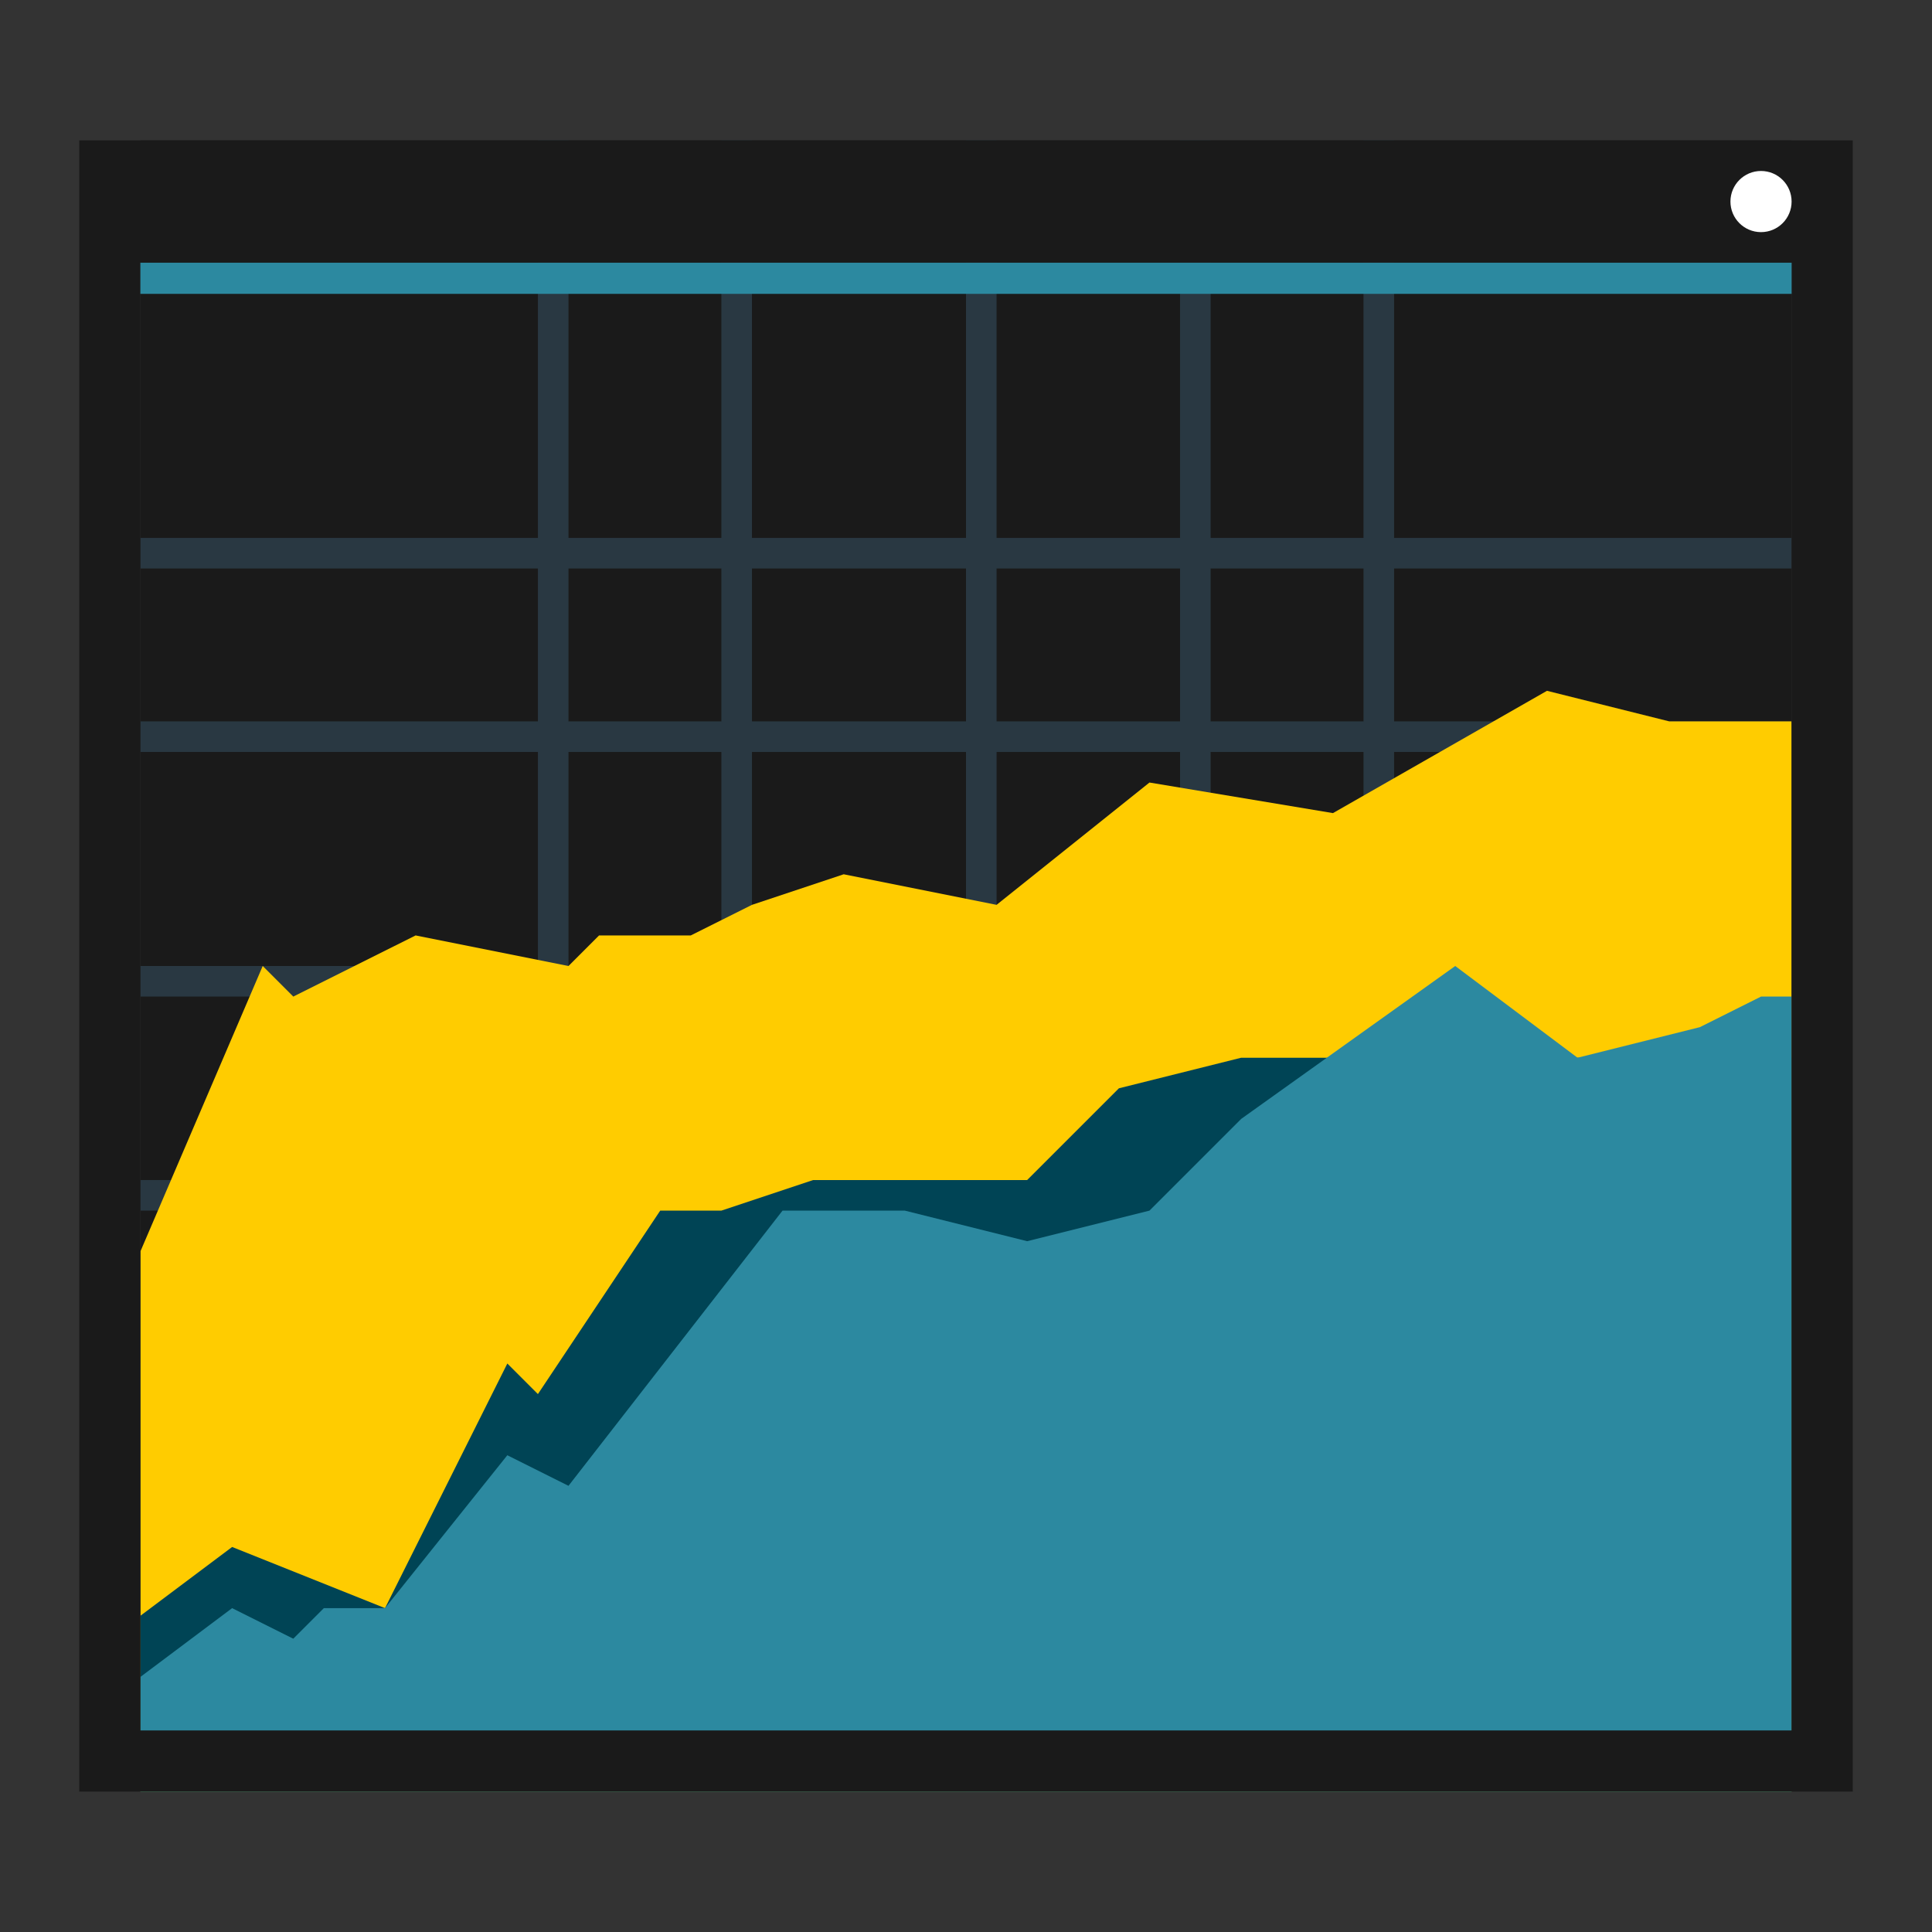 <?xml version="1.0" encoding="UTF-8" standalone="no"?>
<!-- Created with Inkscape (http://www.inkscape.org/) -->

<svg
   xmlns:dc="http://purl.org/dc/elements/1.1/"
   xmlns:cc="http://creativecommons.org/ns#"
   xmlns:rdf="http://www.w3.org/1999/02/22-rdf-syntax-ns#"
   xmlns:svg="http://www.w3.org/2000/svg"
   xmlns="http://www.w3.org/2000/svg"
   xmlns:sodipodi="http://sodipodi.sourceforge.net/DTD/sodipodi-0.dtd"
   xmlns:inkscape="http://www.inkscape.org/namespaces/inkscape"
   width="512"
   height="512"
   viewBox="0 0 512 512"
   id="svg2"
   version="1.1"
   inkscape:version="0.48.5 r10040"
   sodipodi:docname="gnome-monitor.svg">
  <rect x="0" y="0" width="512" height="512" fill="#333333" stroke="none"/>
  <defs
     id="defs4" />
  <sodipodi:namedview
     id="base"
     pagecolor="#ffffff"
     bordercolor="#666666"
     borderopacity="1.0"
     inkscape:pageopacity="0.0"
     inkscape:pageshadow="2"
     inkscape:zoom="0.70710675"
     inkscape:cx="17.178721"
     inkscape:cy="174.20608"
     inkscape:document-units="px"
     inkscape:current-layer="layer1"
     showgrid="true"
     units="px"
     inkscape:showpageshadow="false"
     borderlayer="true"
     inkscape:window-width="1366"
     inkscape:window-height="716"
     inkscape:window-x="0"
     inkscape:window-y="0"
     inkscape:window-maximized="1"
     showguides="true">
    <inkscape:grid
       type="xygrid"
       id="grid4136" />
  </sodipodi:namedview>
  <g
     inkscape:label="Capa 1"
     inkscape:groupmode="layer"
     id="layer1"
     transform="translate(0,-610.52)">
    <rect
       style="fill:#1a1a1a;fill-opacity:1;stroke:none;stroke-width:8.103"
       id="rect4148"
       width="437.586"
       height="437.586"
       x="37.207"
       y="647.726" />
    <path
       style="fill:#293842;fill-opacity:1;stroke:none;stroke-width:8.103"
       d="m 142.552,647.727 0,105.345 -105.345,0 0,8.103 105.345,0 0,40.517 -105.345,0 0,8.103 105.345,0 0,56.724 -105.345,0 0,8.103 105.345,0 0,48.621 -105.345,0 0,8.103 105.345,0 0,40.517 -105.345,0 0,8.103 105.345,0 0,105.345 8.103,0 0,-105.345 40.517,0 0,105.345 8.103,0 0,-105.345 56.724,0 0,105.345 8.103,0 0,-105.345 48.621,0 0,105.345 8.103,0 0,-105.345 40.517,0 0,105.345 8.103,0 0,-105.345 105.345,0 0,-8.103 -105.345,0 0,-40.517 105.345,0 0,-8.103 -105.345,0 0,-48.621 105.345,0 0,-8.103 -105.345,0 0,-56.724 105.345,0 0,-8.103 -105.345,0 0,-40.517 105.345,0 0,-8.103 -105.345,0 0,-105.345 -8.103,0 0,105.345 -40.517,0 0,-105.345 -8.103,0 0,105.345 -48.621,0 0,-105.345 -8.103,0 0,105.345 -56.724,0 0,-105.345 -8.103,0 0,105.345 -40.517,0 0,-105.345 z m 8.103,113.448 40.517,0 0,40.517 -40.517,0 z m 48.621,0 56.724,0 0,40.517 -56.724,0 z m 64.828,0 48.621,0 0,40.517 -48.621,0 z m 56.724,0 40.517,0 0,40.517 -40.517,0 z m -170.172,48.621 40.517,0 0,56.724 -40.517,0 z m 48.621,0 56.724,0 0,56.724 -56.724,0 z m 64.828,0 48.621,0 0,56.724 -48.621,0 z m 56.724,0 40.517,0 0,56.724 -40.517,0 z m -170.172,64.828 40.517,0 0,48.621 -40.517,0 z m 48.621,0 56.724,0 0,48.621 -56.724,0 z m 64.828,0 48.621,0 0,48.621 -48.621,0 z m 56.724,0 40.517,0 0,48.621 -40.517,0 z m -170.172,56.724 40.517,0 0,40.517 -40.517,0 z m 48.621,0 56.724,0 0,40.517 -56.724,0 z m 64.828,0 48.621,0 0,40.517 -48.621,0 z m 56.724,0 40.517,0 0,40.517 -40.517,0 z"
       id="rect4195"
       inkscape:connector-curvature="0"
       sodipodi:nodetypes="ccccccccccccccccccccccccccccccccccccccccccccccccccccccccccccccccccccccccccccccccccccccccccccccccccccccccccccccccccccccccccccccccccccccccccccccccccccccccccccc" />
    <path
       style="fill:#ffcc00;fill-opacity:1;fill-rule:evenodd;stroke:none;stroke-width:8.103px;stroke-linecap:butt;stroke-linejoin:miter;stroke-opacity:1"
       d="m 409.966,793.589 -56.724,32.414 -48.621,-8.103 -40.517,32.414 -40.517,-8.103 -24.31,8.103 -16.207,8.103 -24.31,0 -8.103,8.103 -40.517,-8.103 -16.207,8.103 -16.207,8.103 -8.103,-8.103 -32.414,75.638 0,143.156 437.586,0 0,-283.621 -32.414,0 -32.414,-8.103 z"
       id="path4294"
       inkscape:connector-curvature="0" />
    <path
       style="fill:#004455;fill-opacity:1;fill-rule:evenodd;stroke:none;stroke-width:8.103px;stroke-linecap:butt;stroke-linejoin:miter;stroke-opacity:1"
       d="m 328.931,890.83 -32.414,8.103 -24.31,24.31 -56.724,0 -24.31,8.103 -16.207,0 -32.414,48.621 -8.103,-8.103 -32.414,64.828 -40.517,-16.207 -24.31,18.233 0,46.595 437.586,0 0,-194.483 -145.862,0 z"
       id="path4289"
       inkscape:connector-curvature="0" />
    <path
       style="fill:#2c89a0;fill-opacity:1;fill-rule:evenodd;stroke:none;stroke-width:8.103px;stroke-linecap:butt;stroke-linejoin:miter;stroke-opacity:1"
       d="m 385.655,866.52 -56.724,40.517 -24.31,24.31 -32.414,8.103 -32.414,-8.103 -32.414,0 -56.724,72.931 -16.207,-8.103 -32.414,40.517 -16.207,0 -8.103,8.104 -16.207,-8.104 -24.31,18.233 0,30.388 437.586,0 0,-210.69 -8.103,0 -16.207,8.103 -32.414,8.103 -32.414,-24.31 z"
       id="path4284"
       inkscape:connector-curvature="0" />
    <path
       style="opacity:1;fill:#1a1a1a;fill-opacity:1;stroke:none;stroke-width:8.103;stroke-opacity:1"
       d="m 21,647.727 0,421.379 0,16.207 16.207,0 437.586,0 16.207,0 0,-16.207 0,-421.379 -16.207,0 -437.586,0 -16.207,0 z m 16.207,32.414 437.586,0 0,388.965 -437.586,0 0,-388.965 z"
       id="rect4151"
       inkscape:connector-curvature="0" />
    <circle
       style="opacity:1;fill:#ffffff;fill-opacity:1;stroke:none;stroke-width:8.103;stroke-opacity:1"
       id="path4155"
       cx="466.689"
       cy="663.934"
       r="8.103"
       d="m 474.793,663.934 c 0,4.475 -3.628,8.103 -8.103,8.103 -4.475,0 -8.103,-3.628 -8.103,-8.103 0,-4.475 3.628,-8.103 8.103,-8.103 4.475,0 8.103,3.628 8.103,8.103 z" />
    <rect
       style="opacity:1;fill:#2c89a0;fill-opacity:1;stroke:none;stroke-width:8.103;stroke-opacity:1"
       id="rect4153"
       width="437.586"
       height="8.256"
       x="37.207"
       y="680.141" />
  </g>
</svg>
